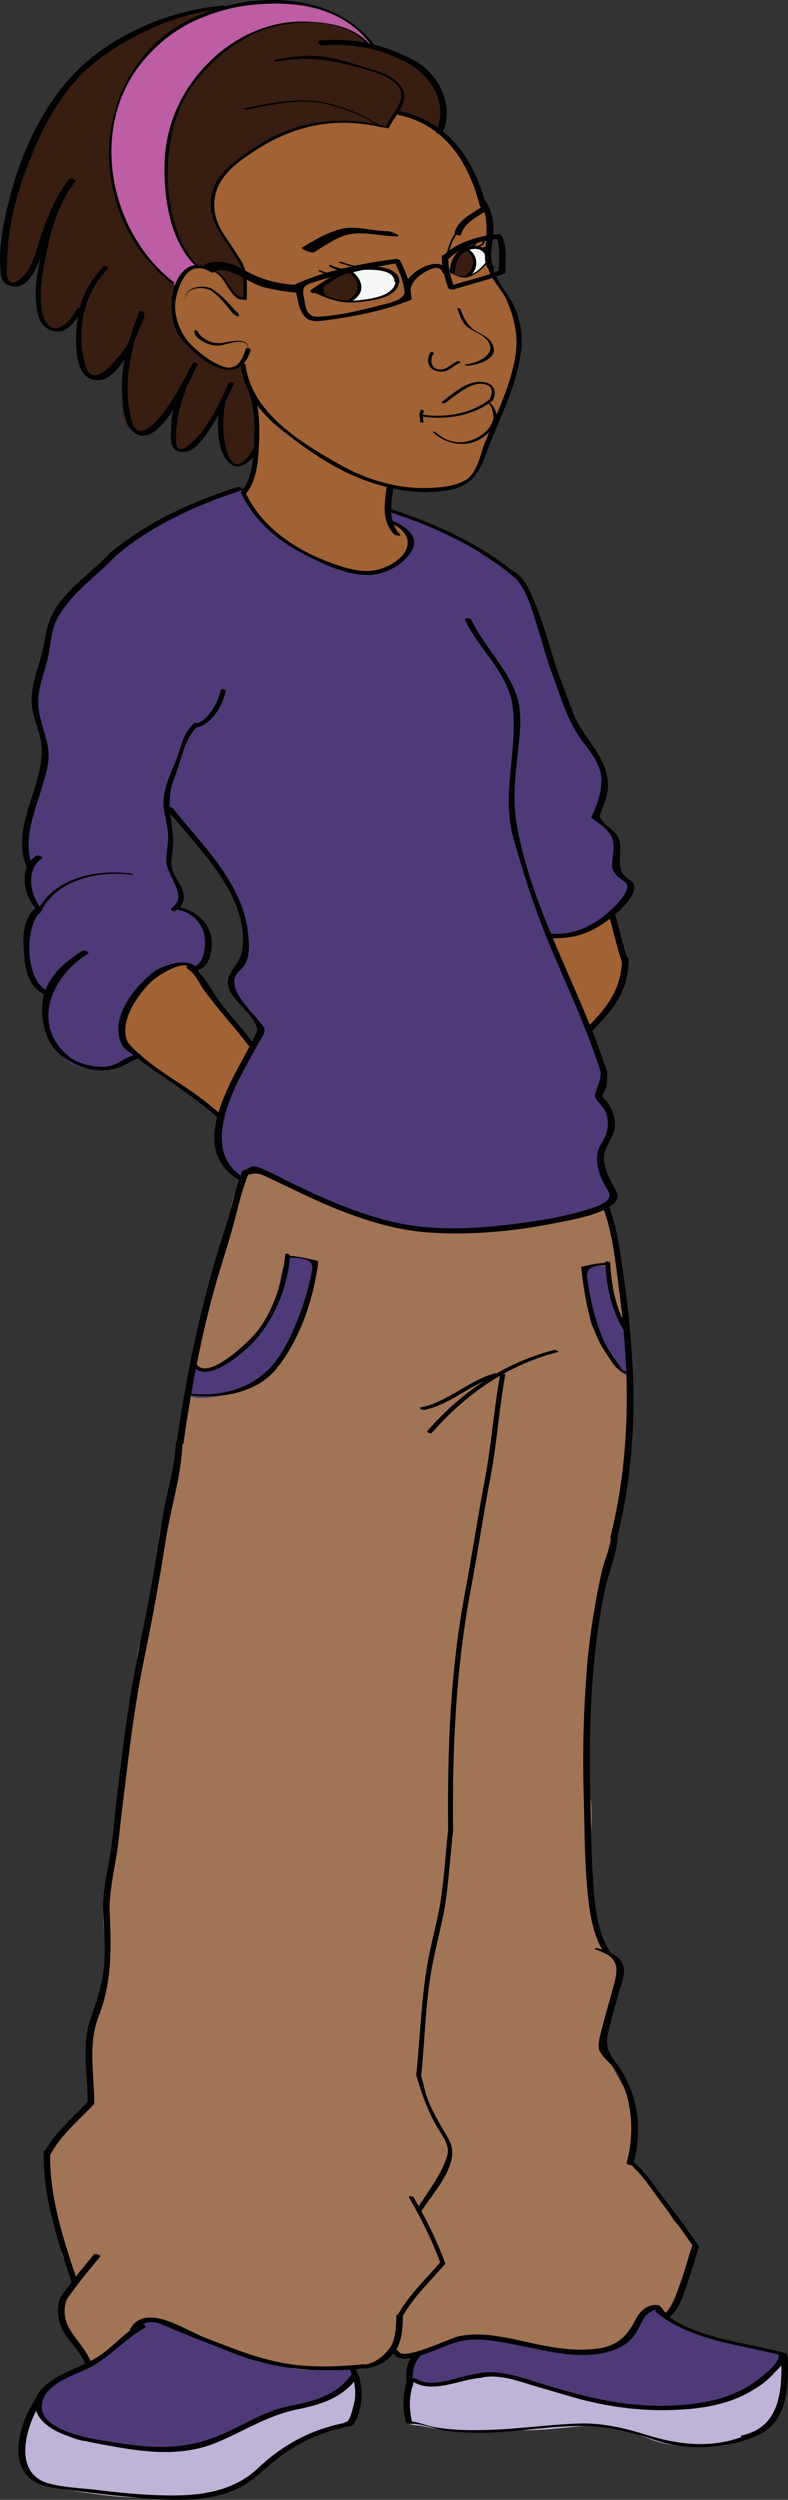 <svg version="1.1" xmlns="http://www.w3.org/2000/svg" xmlns:xlink="http://www.w3.org/1999/xlink" width="60.477" height="191.727" viewBox="0,0,60.477,191.727"><rect x="0" y="0" width="60.477" height="191.727" fill="#333333" stroke="none"/><g transform="translate(-210.967,-86.001)"><g data-paper-data="{&quot;isPaintingLayer&quot;:true}" fill-rule="nonzero" stroke="none" stroke-width="0.95" stroke-linecap="butt" stroke-linejoin="miter" stroke-miterlimit="10" stroke-dasharray="" stroke-dashoffset="0" style="mix-blend-mode: normal"><path d="M242.7,95.119c0.515,0.169 1.418,0.524 1.789,0.906c0.493,0.506 1.045,1.029 1.526,1.569c0.648,0.726 0.871,1.484 1.255,2.352c0.346,0.781 0.985,1.771 1.146,2.6c0.315,1.609 -0.306,3.537 0.517,4.996c0.4,0.708 0.849,1.163 1.206,1.907c0.243,0.508 0.306,1.025 0.495,1.548c0.176,0.485 0.131,0.883 0.136,1.416c0.01,1.031 -0.112,1.881 -0.481,2.832c-0.414,1.067 -0.614,2.009 -1.247,2.991c-0.427,0.664 -0.426,1.531 -0.681,2.275c-0.154,0.445 -0.405,0.866 -0.697,1.208c-0.146,0.169 -0.198,0.529 -0.31,0.736c-0.092,0.174 -0.244,0.163 -0.346,0.303c-0.576,0.792 -2.136,0.846 -2.99,0.92c-0.645,0.056 -1.181,-0.137 -1.831,-0.154c-0.464,-0.013 -0.814,-0.093 -1.223,-0.193c-0.172,0.598 -0.412,1.505 -0.256,2.156c0.16,0.668 0.906,0.887 1.356,1.306c0.337,0.314 0.523,0.498 0.433,0.961c-0.04,0.213 -0.117,0.654 -0.194,0.851c-0.254,0.644 -1.195,1 -1.782,1.218c-2.272,0.841 -4.179,-0.345 -6.236,-1.311c-1.897,-0.89 -3.48,-2.283 -4.369,-4.232c-0.232,-0.502 -0.176,-0.466 0.022,-0.992c0.134,-0.354 0.277,-0.738 0.4,-1.116c0.317,-0.983 0.332,-1.851 0.284,-2.867c-0.048,-1.022 0.029,-2.169 -0.4,-3.078c-0.394,-0.828 -0.484,-1.484 -0.743,-2.4c-0.423,0.309 -0.633,0.702 -1.243,0.65c-0.46,-0.039 -1.08,-0.475 -1.452,-0.769c-0.471,-0.373 -0.847,-0.756 -1.28,-1.193c-0.527,-0.534 -0.889,-0.647 -0.992,-1.408c-0.104,-0.75 -0.293,-1.771 -0.092,-2.503c0.114,-0.4 0.254,-0.746 0.339,-1.168c0.11,-0.534 0.269,-0.593 0.796,-0.754c0.796,-0.243 1.7,-0.082 2.306,0.467c0.338,0.303 0.475,0.826 0.79,1.151c0.37,0.382 0.469,0.695 1.118,0.586c-0.026,-0.467 0.143,-0.936 0.058,-1.412c-0.074,-0.413 -0.323,-0.841 -0.45,-1.246c-0.196,-0.614 -0.61,-0.879 -0.941,-1.408c-0.261,-0.416 -0.512,-0.598 -0.719,-1.018c-0.26,-0.523 -0.281,-1.156 -0.462,-1.728c-0.142,-0.443 -0.059,-0.811 0.062,-1.257c0.269,-0.982 1.068,-1.635 1.897,-2.353c0.216,-0.316 0.564,-0.417 0.891,-0.67c1.584,-1.228 3.245,-1.971 5.24,-2.275c1.707,-0.26 3.737,-0.29 5.402,0.343c0.187,-0.334 0.285,-1.126 0.606,-1.187c0.274,-0.053 1.135,0.373 1.389,0.439" fill="#a16235"/><path d="M230.234,166.045c-0.214,0.226 -0.22,0.69 -0.312,0.994c-0.137,0.447 -0.143,0.803 -0.451,1.2c-0.209,0.272 -0.53,0.485 -0.673,0.812c-0.099,0.232 -0.046,0.515 -0.156,0.751c-0.168,0.36 -0.587,0.6 -0.608,1.01c-0.017,0.279 0.187,0.669 -0.242,0.761c-0.254,0.056 -0.427,-0.211 -0.579,-0.377c-0.581,-0.631 -1.711,-1.333 -2.397,-1.866c-0.851,-0.664 -1.244,-0.947 -2.054,-1.543c-0.317,-0.234 -0.618,-0.5 -0.939,-0.724c-0.372,-0.259 -0.761,-0.46 -1.135,-0.712c-0.058,-0.175 -0.218,-0.352 -0.281,-0.548c-0.108,-0.326 -0.075,-0.714 -0.038,-1.054c0.028,-0.297 0.175,-0.406 0.288,-0.669c0.117,-0.259 0.131,-0.559 0.254,-0.825c0.292,-0.633 0.371,-1.215 0.917,-1.721c0.561,-0.518 1.098,-0.921 1.786,-1.257c0.648,-0.316 1.273,-0.523 1.929,-0.126c0.3,0.181 0.535,0.551 0.746,0.832c0.238,0.318 0.477,0.619 0.683,0.96c0.396,0.657 0.898,1.097 1.362,1.714c0.258,0.341 0.565,0.729 0.862,1.036c0.352,0.364 0.818,0.903 0.987,1.376c-0.009,-0.041 -0.038,-0.053 -0.057,-0.073" fill="#a16235"/><path d="M257.89,156.294c-0.018,0.146 0.02,0.282 0.033,0.421c0.046,0.436 0.215,0.694 0.352,1.09c0.058,0.169 0.033,0.388 0.092,0.561c0.066,0.188 0.199,0.32 0.282,0.494c0.308,0.639 0.265,1.374 0.067,2.037c-0.189,0.641 -0.589,1.231 -0.849,1.863c-0.157,0.374 -0.204,0.573 -0.489,0.879c-0.189,0.203 -0.321,0.447 -0.502,0.658c-0.139,0.165 -0.323,0.338 -0.51,0.438c-0.392,0.207 -0.415,-0.011 -0.547,-0.392c-0.22,-0.64 -0.498,-1.361 -0.814,-1.97c-0.398,-0.764 -0.717,-1.564 -1.036,-2.38c-0.152,-0.386 -0.343,-0.774 -0.418,-1.167c-0.054,-0.28 -0.331,-0.672 -0.273,-0.943c0.706,-0.037 1.378,0.029 2.046,-0.225c0.411,-0.157 0.752,-0.39 1.116,-0.624c0.376,-0.241 0.986,-0.75 1.418,-0.808" fill="#a16235"/><path d="M244.69,96.023c-0.619,-0.298 -1.225,-0.662 -2.046,-1.038c-0.462,-0.214 -1.129,-0.512 -1.448,-0.038c-0.189,0.283 -0.37,0.5 -0.489,0.809c-0.66,-0.098 -1.393,-0.238 -2.057,-0.327c-0.717,-0.096 -1.883,-0.092 -2.547,-0.018c-1.96,0.217 -3.509,0.882 -5.234,1.891c-0.767,0.448 -1.406,0.788 -1.999,1.43c-0.508,0.55 -1.083,1.016 -1.399,1.704c-0.56,1.226 0.017,2.688 0.758,3.786c0.756,1.117 1.862,2.148 1.57,3.626c-0.031,0.164 -0.097,0.954 -0.189,1.049c-0.235,0.239 -0.599,-0.135 -0.764,-0.325c-0.385,-0.444 -0.591,-1.069 -1.066,-1.458c-0.225,-0.185 -0.636,-0.455 -0.906,-0.552c-0.324,-0.115 -0.544,0.122 -0.806,-0.044c-0.483,-0.304 -1.263,-1.494 -1.452,-1.976c-0.289,-0.725 -0.364,-1.362 -0.551,-2.13c-0.176,-0.721 -0.319,-1.388 -0.4,-2.148c-0.086,-0.84 -0.114,-1.479 0,-2.354c0.05,-0.376 0.125,-0.968 0.216,-1.337c0.098,-0.391 0.181,-0.711 0.299,-1.078c0.254,-0.795 0.662,-1.767 1.129,-2.449c0.425,-0.619 0.968,-1.368 1.483,-1.9c0.319,-0.331 0.589,-0.536 0.948,-0.818c0.287,-0.226 0.629,-0.468 0.922,-0.686c0.579,-0.431 1.231,-0.913 2.002,-1.205c1.697,-0.638 3.436,-0.889 5.234,-0.618c0.726,0.11 1.487,0.351 2.178,0.673c0.389,0.178 0.592,0.392 0.898,0.667c0.367,0.328 0.772,0.301 1.173,0.556c-0.021,-0.024 0.316,0.126 0.298,0.1c-0.019,-0.016 0.816,0.022 0.254,0.096c0.772,0.071 0.996,0.354 1.648,0.729c0.685,0.395 1.331,0.843 1.793,1.514c0.379,0.55 0.477,1.167 0.671,1.799c0.114,0.372 0.131,0.562 0.099,0.963c-0.019,0.208 0.007,0.392 -0.054,0.598c-0.042,0.142 -0.277,0.461 -0.127,0.368M228.077,86.712c-0.953,0.355 -1.943,0.718 -2.844,1.23c-0.927,0.526 -2.097,1.254 -2.809,2.065c-1.135,1.296 -1.743,2.402 -2.37,3.99c-0.358,0.904 -0.635,1.706 -0.635,2.704c0,0.846 0.062,1.629 0.145,2.463c0.167,1.726 0.616,3.205 1.498,4.723c0.207,0.355 0.339,0.865 0.567,1.206c0.312,0.468 0.712,0.757 1.083,1.189c0.539,0.627 1.801,1.076 1.72,1.886c-0.083,0.803 -0.152,1.679 -0.015,2.461c0.06,0.345 0.21,0.753 0.387,1.047c0.16,0.263 0.627,0.544 0.567,0.825c0.643,0.558 1.218,0.992 1.936,1.413c0.881,0.517 1.388,0.392 2.31,-0.17c-0.129,0.978 0.602,2.348 0.789,3.238c0.172,0.815 0.385,1.833 0.26,2.684c-0.11,0.751 -0.466,1.8 -1.285,2.027c-1.476,0.409 -1.216,-3.215 -1.414,-4.266c-0.5,0.479 -0.943,1.032 -1.353,1.607c-0.425,0.601 -0.961,1.545 -1.858,1.488c-0.758,-0.046 -0.481,-0.725 -0.57,-1.329c-0.125,-0.847 0.01,-1.607 0.335,-2.396c-0.383,0.355 -0.774,0.731 -1.116,1.117c-0.281,0.316 -0.29,0.689 -0.579,0.985c-0.698,0.711 -1.919,0.328 -2.249,-0.541c-0.319,-0.836 -0.189,-1.794 -0.114,-2.609c0.085,-0.92 0.36,-1.897 0.117,-2.787c-0.323,0.188 -0.567,0.85 -0.798,1.155c-0.252,0.334 -0.371,0.378 -0.754,0.589c-0.666,0.367 -0.875,0.551 -1.428,0.082c-0.935,-0.792 -0.922,-3.903 -0.365,-5.027c-0.273,0.53 -1.177,1.363 -1.764,1.461c-0.727,0.122 -1.355,-0.649 -1.547,-1.279c-0.225,-0.74 -0.016,-1.512 0.091,-2.228c0.111,-0.746 0,-1.534 0.07,-2.295c-0.621,0.559 -1.185,3.042 -2.454,2.368c-0.612,-0.325 -0.537,-1.41 -0.411,-1.984c0.163,-0.756 0.206,-1.237 0.178,-2.003c-0.093,-2.468 1.238,-4.568 2.326,-6.752c0.82,-1.646 1.631,-3.567 2.82,-4.981c0.617,-0.736 1.546,-1.262 2.287,-1.872c0.849,-0.704 1.713,-1.255 2.718,-1.72c1.021,-0.471 2.122,-0.93 3.211,-1.208c0.552,-0.141 1.279,-0.415 1.834,-0.518c0.471,-0.089 1.019,0.136 1.435,-0.033" fill="#371e10"/><path d="M237.846,267.601c0.223,0.002 0.431,-0.057 0.491,0.179c0.081,0.31 -0.371,0.572 -0.554,0.72c-0.249,0.201 -0.346,0.473 -0.572,0.694c-0.733,0.728 -1.623,0.941 -2.626,1.137c-1.232,0.239 -2.416,0.513 -3.549,1.049c-0.877,0.416 -1.719,0.901 -2.6,1.31c-0.924,0.425 -2.012,0.782 -3.011,0.96c-1.24,0.22 -2.369,0.127 -3.609,0.043c-1.261,-0.084 -2.871,-0.239 -4.119,-0.465c-1.096,-0.2 -1.235,-0.5 -2.054,-0.884c-0.686,-0.321 -1.657,-0.691 -1.699,-1.579c-0.016,-0.286 -0.026,-0.245 0.002,-0.52c0.04,-0.356 0.443,-0.892 0.731,-1.167c0.291,-0.278 0.744,-0.349 1.088,-0.541c0.252,-0.137 0.476,-0.275 0.755,-0.423c0.805,-0.428 1.718,-0.607 2.363,-1.267c0.58,-0.598 0.948,-1.261 1.594,-1.761c0.328,-0.25 0.722,-0.347 1.056,-0.575c0.308,-0.208 0.435,-0.44 0.818,-0.49c0.71,-0.095 1.343,0.138 2.002,0.356c0.808,0.268 1.645,0.552 2.416,0.891c0.853,0.375 1.673,0.826 2.562,1.094c0.95,0.284 1.876,0.608 2.818,0.896c1.918,0.579 3.882,0.024 5.829,0.31c-0.034,0.002 -0.065,0.002 -0.098,0.002" fill="#4e3a78"/><path d="M261.259,262.978c0.204,0.178 0.134,0.314 0.381,0.428c0.361,0.167 0.594,0.503 0.968,0.652c0.743,0.288 1.41,0.796 2.162,1.086c1.694,0.654 4.043,0.903 5.533,1.262c0.642,0.154 1.058,0.757 -0.518,1.813c-0.485,0.322 -0.678,0.621 -1.164,0.972c-0.581,0.418 -1.319,0.594 -1.973,0.88c-0.563,0.242 -1.458,0.228 -2.031,0.421c-0.79,0.261 -1.643,0.15 -2.468,0.189c-0.898,0.045 -1.974,0.052 -2.878,-0.102c-0.693,-0.12 -1.543,-0.257 -2.249,-0.336c-0.665,-0.073 -0.74,-0.19 -1.41,-0.291c-0.329,-0.048 -0.764,-0.241 -1.085,-0.34c-0.392,-0.122 -0.868,-0.179 -1.222,-0.356c-0.293,-0.145 -0.728,-0.213 -1.031,-0.301c-0.772,-0.227 -1.85,-0.494 -2.647,-0.629c-1.583,-0.268 -2.435,0.028 -3.701,0.411c-2.428,0.733 -3.165,-0.252 -3.502,-0.299c0,-0.191 0.293,-1.497 0.435,-1.632c0.22,-0.205 1.941,-0.741 2.172,-0.93c0.394,-0.323 1.514,-0.56 2.029,-0.652c0.438,-0.074 1.368,0.155 1.806,0.196c0.517,0.049 1.375,0.142 1.885,0.232c1.348,0.232 3.103,0.467 4.439,0.714c1.206,0.221 1.66,0.055 3.234,-0.352c0.519,-0.131 0.746,-0.973 1,-1.454c0.126,-0.237 0.423,-0.658 0.59,-0.89c0.118,-0.165 0.489,-0.025 0.632,-0.156c0.096,-0.084 -0.006,-0.195 0.096,-0.084" fill="#4e3a78"/><path d="M238.195,268.362c-0.039,0.289 0.13,0.599 0.225,0.861c0.123,0.338 0.038,0.572 0.006,0.915c-0.013,0.151 0.025,0.317 -0.004,0.467c-0.035,0.179 -0.158,0.331 -0.227,0.495c-0.117,0.278 -0.196,0.509 -0.412,0.733c-0.297,0.304 -0.895,0.411 -1.322,0.53c-0.962,0.267 -1.764,0.638 -2.651,1.065c-1.252,0.603 -2.209,1.548 -3.351,2.303c-0.222,0.147 -0.383,0.347 -0.612,0.485c-0.222,0.133 -0.477,0.225 -0.702,0.35c-0.578,0.32 -1.223,0.496 -1.858,0.693c-0.687,0.214 -1.316,0.373 -2.037,0.399c-1.1,0.039 -2.199,-0.109 -3.295,-0.103c-1.919,0.006 -3.826,-0.277 -5.698,-0.577c-0.526,-0.084 -1.056,-0.183 -1.582,-0.31c-0.494,-0.122 -0.744,-0.303 -1.077,-0.681c-0.677,-0.769 -0.995,-1.585 -0.932,-2.655c0.027,-0.479 0.309,-0.878 0.446,-1.312c0.119,-0.381 0.314,-1.076 0.656,-1.299c0.1,0.154 0.063,0.323 0.192,0.486c0.111,0.139 0.255,0.218 0.35,0.373c0.11,0.192 0.094,0.275 0.29,0.414c0.146,0.102 0.304,0.173 0.462,0.247c0.723,0.349 1.348,0.781 2.168,0.941c0.606,0.115 1.258,0.013 1.837,0.171c0.716,0.193 1.403,0.308 2.136,0.399c1.685,0.202 3.423,0.204 5.055,-0.323c1.295,-0.419 2.698,-0.562 3.813,-1.403c0.625,-0.469 1.236,-0.847 2.012,-1.024c0.414,-0.096 0.821,-0.197 1.234,-0.3c0.273,-0.068 1.096,-0.105 1.201,-0.327c0.785,-0.23 1.716,-0.446 2.389,-0.931c0.212,-0.154 0.376,-0.39 0.568,-0.57c0.216,-0.202 0.449,-0.337 0.697,-0.475" fill="#bfb3d8"/><path d="M271.089,266.812c0.447,-0.073 0.01,0.887 -0.02,1.089c-0.066,0.449 -0.058,0.911 -0.058,1.373c0,0.538 -0.098,0.941 -0.283,1.445c-0.167,0.455 -0.528,0.724 -0.743,1.141c-0.233,0.453 -0.606,0.739 -1.102,0.93c-0.748,0.288 -1.539,0.653 -2.335,0.763c-1.807,0.256 -3.899,0.176 -5.622,-0.455c-1.008,-0.37 -2.164,-0.806 -3.226,-0.97c-0.846,-0.132 -1.78,-0.082 -2.623,-0.006c-1.22,0.111 -2.45,0.265 -3.681,0.265c-1.237,0 -2.485,0.027 -3.717,0.126c-1.059,0.083 -2.08,-0.049 -3.123,-0.217c-0.412,-0.064 -0.803,-0.15 -1.208,-0.237c-0.194,-0.041 -0.806,-0.041 -0.97,-0.184c-0.167,-0.148 -0.055,-0.438 -0.083,-0.639c-0.046,-0.313 -0.057,-0.568 -0.055,-0.895c0.005,-0.498 0.04,-1.067 0.256,-1.514c0.199,-0.416 0.881,0.014 1.234,0.099c0.652,0.158 1.379,-0.139 2.002,-0.306c1.189,-0.317 2.606,-0.748 3.829,-0.436c1.014,0.258 2.011,0.691 3.043,0.936c0.513,0.123 1.031,0.217 1.523,0.39c0.431,0.148 1.076,0.217 1.433,0.506c0.119,-0.048 0.502,0.078 0.689,0.11c0.221,0.041 0.439,0.053 0.665,0.08c1.21,0.146 2.382,0.388 3.594,0.504c1.072,0.101 2.414,0.143 3.462,-0.082c0.86,-0.185 1.766,-0.224 2.6,-0.469c0.667,-0.197 1.348,-0.609 1.965,-0.936c0.484,-0.257 0.998,-0.59 1.423,-0.95c0.214,-0.178 0.349,-0.402 0.528,-0.617c0.143,-0.178 0.552,-0.781 0.708,-0.797" fill="#bfb3d8"/><path d="M257.586,178.834c0.13,1.222 0.516,2.299 0.79,3.592c0.273,1.288 0.553,2.531 0.691,3.841c0.215,2.022 0.458,4.335 0.354,6.382c-0.117,2.326 -0.176,4.633 -0.429,6.938c-0.256,2.334 -0.99,4.596 -1.421,6.923c-0.502,2.698 -1.078,5.348 -1.503,8.055c-0.19,1.202 -0.314,2.414 -0.444,3.621c-0.121,1.113 -0.158,2.1 -0.612,3.162c-0.664,1.546 -2.04,2.227 -3.369,3.084c-1.019,0.655 -1.964,1.542 -2.945,2.276c-1.559,1.168 -3.289,1.878 -5.139,2.474c-2.093,0.677 -4.303,1.002 -6.437,1.516c-2.205,0.535 -4.386,0.909 -6.639,1.166c-2.398,0.267 -4.786,0.689 -7.206,0.683c-0.864,-0.002 -1.66,-0.282 -2.414,-0.347c-0.04,-0.993 -0.006,-2.067 -0.008,-3.025c0.042,-0.483 -0.11,-0.933 -0.181,-1.401c-0.145,-0.927 -0.685,-1.477 -0.685,-2.566c0,-1.043 0.439,-2.215 0.439,-3.296c0,-0.481 0,-1.057 0,-1.585c0,0.008 0,0.016 0,0.02c0,-1.504 0.605,-3.068 0.954,-4.532c0.243,-1.009 -0.054,-2.254 0.212,-3.282c0.242,-0.95 0.698,-1.766 0.854,-2.724c0.169,-1.049 0.657,-3.531 0.657,-4.592c0,-2.355 0.391,-2.173 0.975,-4.643c0.277,-1.154 0.383,-2.369 0.499,-3.529c0.101,-1.057 0.315,-2.089 0.453,-3.16c0.068,-0.512 0.254,-1.054 0.431,-1.548c0.196,-0.551 0.231,-1.004 0.366,-1.55c0.123,-0.506 0.354,-0.876 0.402,-1.425c0.048,-0.547 0.145,-0.971 0.304,-1.484c0.359,-1.164 0.666,-2.295 0.931,-3.472c0.264,-1.168 0.198,-2.673 0.675,-3.76c0.552,-1.256 0.464,-2.694 1.241,-3.917c0.609,-0.959 1.183,-1.244 2.076,-0.627c0.321,-0.097 1.782,0.849 2.184,1.035c0.748,0.345 1.064,0.599 1.753,0.825c1.66,0.544 4.111,1.818 5.794,2.052c0.002,0.005 -0.099,-0.062 -0.108,-0.068c0.429,0.065 2.787,0.422 3.245,0.422c2.266,0 3.116,0.18 5.434,-0.123c1.566,-0.205 3.049,-0.427 4.568,-0.777c0.602,-0.137 2.629,-1.159 3.076,-0.696M219.424,229.571c0.059,-0.276 0.512,-1.488 0.257,-1.566c0.346,-0.423 0.071,-0.701 0.137,-1.269c0.178,-1.542 4.993,-0.162 6.694,-0.748c2.397,-0.822 4.924,-1.106 7.411,-1.512c2.57,-0.421 5.131,-0.926 7.655,-1.59c2.888,-0.759 5.834,-1.637 8.431,-3.162c1.661,-0.978 3.04,-2.293 4.56,-3.464c0.319,-0.244 1.155,-1.251 1.635,-0.925c0.289,0.197 -0.046,2.088 -0.052,2.276c-0.077,2.227 -0.15,4.252 0.156,6.443c0.309,2.206 -0.436,4.484 -0.05,6.692c0.09,0.523 -0.238,1.238 0.046,1.672c0.369,0.562 0.393,0.886 0.36,1.579c-0.024,0.459 0.369,0.614 0.394,1.024c0.031,0.534 0.528,0.805 0.931,1.097c0.565,0.411 0.62,0.491 0.655,1.193c0.026,0.569 -0.438,1.295 -0.576,1.873c-0.188,0.788 -0.699,1.567 -0.746,2.393c-0.028,0.543 0.018,1.083 0.145,1.604c0.277,1.125 1.196,2.544 1.742,3.531c0.684,1.236 0.513,2.087 0.421,3.429c-0.025,0.384 -0.155,0.788 -0.183,1.174c-0.02,0.237 0.119,0.615 0.115,0.755c-0.011,0.43 0.698,0.467 0.951,1.052c0.289,0.671 1.05,1.498 1.319,1.841c0.629,0.811 0.727,1.481 1.408,1.8c0.676,1.449 0.781,0.405 1.062,1.711c0.119,0.551 -0.095,0.466 -0.347,0.958c-0.241,0.455 -0.138,1.324 -0.451,1.733c-0.252,0.329 -1.028,2.172 -1.154,2.592c-0.153,0.516 -0.885,-1.261 -1.76,-0.446c-0.367,0.342 -0.246,0.553 -0.572,0.936c-0.356,0.416 -0.502,0.954 -0.939,1.271c-0.386,0.279 -0.466,0.402 -0.943,0.56c-0.468,0.153 -1.521,0.447 -1.971,0.405c-1.265,-0.123 -2.154,-0.345 -3.415,-0.405c-1.681,-0.082 -3.376,-0.87 -5.101,-0.788c-0.843,0.039 -1.122,0.009 -1.776,0.296c-0.536,0.228 -2.202,0.547 -2.635,0.933c-0.376,0.34 -0.839,-0.096 -1.28,0.162c-0.212,0.122 -0.524,-0.354 -0.695,-0.175c-0.058,0.061 -0.702,0.399 -0.691,0.393c-0.558,0.309 -0.687,0.389 -1.289,0.572c-0.451,0.139 -0.245,0.247 -0.695,0.217c-0.492,-0.029 -0.798,-0.039 -1.306,-0.119c-1.16,-0.184 -2.51,0.376 -3.669,0.103c-1.635,-0.385 -3.007,-0.354 -4.14,-1.115c-0.596,-0.397 -2.153,-0.777 -2.807,-1.049c-0.842,-0.347 -2.021,-0.79 -2.862,-1.137c-1.208,-0.494 -1.852,-0.553 -2.479,0.139c-0.646,0.713 -0.559,1.018 -1.678,1.64c-0.806,0.452 -0.785,1.126 -1.61,1.163c-0.596,0.622 -0.382,-0.418 -1.144,-1.413c-0.941,-1.228 -1.553,-3.755 -0.235,-4.744c0.071,-0.842 -1.386,-2.291 -0.872,-2.791c0.436,-0.423 -1.048,-1.178 -0.325,-1.195c-0.578,-1.258 -1.403,-4.769 -0.953,-5.641c0.748,-1.449 0.992,-1.661 2.493,-3.21c0.896,-0.928 0.995,-0.494 0.995,-1.898c0,-1.184 -0.124,-2.301 -0.124,-3.467c0,-1.156 0.138,-2.264 0.744,-3.238c0.596,-0.963 0.517,-2.165 0.57,-3.294c0.062,-1.379 -0.667,-3.221 0,-4.413c0.268,-0.481 0.25,-1.054 0,-1.514" fill="#a17456"/><path d="M233.085,182.423c0.572,0 1.067,-0.019 1.566,0.204c0.756,0.338 0.527,0.425 0.335,1.031c-0.333,1.071 -0.222,2.129 -0.681,3.171c-0.792,1.798 -1.579,3.769 -3.328,4.886c-1.188,0.76 -2.274,1.28 -3.676,1.432c-0.606,0.066 -1.707,0.217 -1.903,-0.33c-0.183,-0.51 0.277,-1.664 0.612,-2.001c1.628,0.846 3.724,-1.219 4.747,-2.488c0.623,-0.772 0.867,-1.68 1.287,-2.531c0.446,-0.905 0.352,-1.833 0.71,-2.751c0.104,-0.267 0.137,-0.528 0.464,-0.547" fill="#4e3a78"/><path d="M259.15,187.676c0.125,0.594 0.051,1.284 0.051,1.9c0,0.354 -0.03,0.727 0,1.079c0.026,0.278 0.15,0.583 0.095,0.865c-0.906,-0.02 -1.689,-1.737 -2.01,-2.458c-0.22,-0.494 -0.425,-0.767 -0.762,-1.181c-0.339,-0.413 -0.264,-0.874 -0.367,-1.384c-0.156,-0.769 -0.096,-1.622 -0.213,-2.411c-0.084,-0.556 -0.146,-0.765 0.478,-0.912c0.335,-0.08 0.985,-0.185 1.157,0.089c0.14,0.23 0.013,0.949 0.086,1.235c0.096,0.377 0.21,0.782 0.356,1.131c0.173,0.411 0.277,0.551 0.317,1.024c0.023,0.282 0.416,1.457 0.71,1.078" fill="#4e3a78"/><path d="M213.589,156.194c0.05,-0.453 -0.24,-0.874 -0.389,-1.301c-0.21,-0.589 -0.175,-1.034 -0.114,-1.646c0.06,-0.629 -0.072,-0.902 -0.184,-1.448c-0.212,-1.043 0.073,-2.238 0.233,-3.225c0.161,-0.997 0.459,-1.909 0.748,-2.882c0.323,-1.093 0.337,-2.031 0.134,-3.156c-0.204,-1.128 -0.652,-1.978 -0.475,-3.179c0.159,-1.077 0.454,-2.129 0.764,-3.16c0.319,-1.075 0.546,-1.972 1.135,-2.958c0.583,-0.975 1.344,-1.708 2.131,-2.504c1.634,-1.647 3.243,-3.556 5.413,-4.528c2.092,-0.938 4.207,-2.704 6.599,-2.619c0.215,0.324 0.329,0.949 0.523,1.29c0.266,0.468 0.835,0.828 1.155,1.242c0.724,0.93 1.075,1.077 1.848,1.55c0.904,0.552 2.033,1.077 2.983,1.523c1.085,0.51 2.439,1.072 3.663,0.816c0.808,-0.169 2.358,-1.039 2.686,-1.895c0.374,-0.979 -0.827,-1.828 -1.635,-1.933c-0.339,-1.641 1.152,-0.54 1.542,-0.395c0.818,0.304 1.787,0.648 2.503,0.908c1.229,0.448 2.006,0.99 3.021,1.753c0.858,0.642 1.891,1.118 2.68,1.841c0.836,0.764 1.164,1.625 1.498,2.617c0.404,1.198 0.781,2.298 1.093,3.488c0.649,2.479 1.448,4.785 2.995,6.855c0.705,0.942 1.173,1.725 1.181,2.889c0.011,1.251 -1.251,2.241 -0.046,3.239c0.412,0.343 0.818,0.592 0.924,1.169c0.101,0.542 -0.008,0.94 -0.035,1.451c-0.026,0.562 0.293,1.315 0.75,1.585c0.63,0.373 0.851,-0.029 0.407,0.768c-0.591,1.056 -1.668,2.138 -2.684,2.74c-0.915,0.542 -2.329,0.807 -3.365,0.953c0.071,0.667 0.488,1.277 0.731,1.92c0.257,0.673 0.607,1.2 0.742,1.878c3.958,7.601 2.207,8.247 2.157,8.215l1.078,1.79c-0.383,1.064 -1.535,3.194 0.058,5.902c0.648,1.102 -7.536,2.464 -8.483,2.457c-1.733,-0.013 -2.246,0.176 -3.989,0.176c-0.997,0 -3.99,-0.351 -4.896,-0.6c-1.693,-0.466 -5.563,-2.181 -6.506,-2.397c-1.74,-0.4 -3.309,-2.859 -4.851,-0.871c-0.213,0.275 -1.65,-2.855 -1.556,-3.432c0.136,-0.815 1.357,-4.952 2.554,-6.314c0.275,-0.43 0.577,-0.889 0.517,-1.388c-0.102,-0.846 -0.777,-1.957 -1.388,-2.52c-0.906,-0.833 -0.721,-1.654 -0.176,-2.581c1.11,-1.884 0.163,-4.389 -0.761,-6.101c-0.604,-1.114 -1.281,-2.317 -2.216,-3.163c-0.832,-0.752 -1.502,-2.092 -2.43,-2.684c-0.038,1 0.092,2.365 0.092,3.408c0,0.601 0.033,0.939 0.308,1.452c0.188,0.35 0.594,1.321 0.638,1.711c0.05,0.45 -0.565,0.455 -0.429,0.741c0.061,0.127 0.9,0.237 1.069,0.343c1.025,0.645 1.878,1.345 1.46,2.733c-0.121,0.407 -0.446,1.033 -0.768,1.316c-0.528,0.463 -0.708,0.004 -1.298,-0.069c-1.089,-0.135 -2.372,0.809 -2.914,1.647c-0.587,0.91 -1.581,1.793 -1.643,2.898c-0.054,0.98 0.4,2.086 1.179,2.633c-0.331,0.299 -0.955,0.552 -1.399,0.678c-0.645,0.182 -1.48,0.258 -2.1,0.197c-1.402,-0.14 -2.041,-0.518 -2.836,-1.716c-0.415,-0.624 -0.714,-0.982 -0.763,-1.727c-0.035,-0.542 0,-1.101 0,-1.645c0,-0.858 -0.012,-0.719 -0.581,-1.134c-0.473,-0.346 -0.496,-0.711 -0.667,-1.234c-0.31,-0.954 -0.484,-2.022 -0.167,-3.028c0.133,-0.424 0.51,-0.916 0.553,-1.336z" fill="#4e3a78"/><path d="M238.847,88.705c0.169,0.113 0.849,0.822 0.737,0.965c-0.244,-0.138 -0.337,-0.496 -0.618,-0.626c-0.183,-0.083 -0.174,-0.041 -0.343,-0.161c-0.334,-0.238 -0.535,-0.468 -0.904,-0.618c-0.592,-0.24 -1.245,-0.392 -1.85,-0.483c-0.75,-0.112 -1.662,-0.145 -2.378,-0.057c-1.564,0.191 -3.126,0.716 -4.567,1.651c-0.738,0.479 -1.363,0.986 -1.971,1.602c-0.629,0.638 -1.215,1.45 -1.674,2.189c-0.398,0.639 -0.748,1.583 -1.041,2.162c-0.185,0.363 -0.161,0.662 -0.273,1.039c-0.119,0.405 -0.177,0.752 -0.258,1.174c-0.321,1.696 0.158,3.27 0.387,4.951c0.061,0.455 0.077,1.022 0.366,1.4c0.13,0.17 0.13,0.447 0.217,0.643c0.086,0.197 0.339,0.321 0.418,0.532c0.132,0.363 0.419,0.919 0.717,1.169c0.279,0.237 0.046,-0.127 0.248,0.276c-0.367,0.109 -0.748,0.206 -1.025,0.516c-0.163,0.187 -0.24,0.823 -0.494,0.879c-0.174,0.038 -0.427,-0.35 -0.579,-0.466c-0.331,-0.252 -0.63,-0.541 -0.997,-0.785c-0.556,-0.371 -0.946,-1.144 -1.305,-1.72c-0.402,-0.645 -0.776,-1.345 -1.092,-2.041c-0.318,-0.7 -0.462,-1.452 -0.718,-2.184c-0.266,-0.762 -0.233,-1.293 -0.336,-2.091c-0.095,-0.704 -0.208,-1.333 -0.02,-2.042c0.182,-0.675 0.167,-1.357 0.37,-2.042c0.113,-0.376 0.314,-0.713 0.428,-1.096c0.117,-0.4 0.069,-0.436 0.32,-0.809c0.429,-0.641 0.646,-1.359 1.172,-1.961c0.321,-0.369 0.631,-0.713 1.023,-1.012c0.315,-0.241 0.595,-0.493 0.882,-0.757c0.522,-0.478 1.214,-0.811 1.87,-1.133c1.45,-0.715 2.972,-1.139 4.516,-1.431c0.987,-0.186 2.252,-0.267 3.251,-0.157c0.406,0.046 0.738,0.125 1.154,0.179c0.424,0.055 1.033,0.163 1.425,0.355c0.79,0.389 1.606,0.69 2.31,1.316c0.508,0.453 1.135,0.861 1.333,1.599" fill="#bd5da4"/><path d="M237.973,106.947c0.597,0.075 0.793,1.758 0.216,2.076c-0.471,0.259 -1.106,0.082 -1.712,-0.081c-1.972,-0.527 0.44,-1.996 1.294,-2.146M246.266,105.574c-0.339,0.029 -0.667,1.022 -0.585,1.373c0.637,0.274 1.302,0.67 1.631,-0.163c0.138,-0.354 0.094,-1.109 -0.177,-1.324c-0.329,-0.26 -0.202,-0.338 -0.682,-0.293" fill="#371e10"/><path d="M247.019,104.955c0.572,-0.252 1.524,0.366 1.362,1.021c-0.115,0.47 -0.893,0.896 -1.335,1.128c0.04,-0.186 0.308,-0.345 0.374,-0.553c0.062,-0.198 -0.02,-0.395 -0.055,-0.575c-0.042,-0.218 -0.073,-0.358 -0.231,-0.517c-0.106,-0.105 -0.376,-0.221 -0.331,-0.39c0.104,-0.043 0.234,-0.08 0.326,-0.115M237.771,106.796c0.306,-0.246 0.879,-0.25 1.249,-0.266c0.396,-0.018 0.762,0.065 1.141,0.105c0.623,0.068 1.619,0.493 1.221,1.331c-0.304,0.64 -0.985,0.808 -1.616,0.935c-0.629,0.13 -1.267,0.346 -1.905,0.24c-0.075,-0.249 0.312,-0.375 0.451,-0.534c0.165,-0.184 0.253,-0.453 0.225,-0.705c-0.022,-0.192 -0.139,-0.54 -0.248,-0.705c-0.11,-0.167 -0.367,-0.241 -0.477,-0.404" fill="#f5f6f6"/><path d="M238.398,268.337c-1.148,1.587 -2.816,2.086 -4.646,2.459c-2.261,0.456 -4.067,1.672 -6.179,2.544c-2.645,1.093 -5.477,0.744 -8.216,0.236c-1.648,-0.308 -5.169,-0.806 -5.671,-2.865c-0.319,-1.306 1.395,-2.288 2.307,-2.737c0.867,-0.426 1.771,-0.743 2.58,-1.286c1.12,-0.751 1.914,-1.759 3.111,-2.427c0.171,-0.097 0.623,0.142 0.392,0.275c-1.632,0.913 -2.774,2.388 -4.488,3.177c-1.198,0.549 -3.438,1.252 -3.414,2.911c0.031,2.073 4.829,2.585 6.206,2.791c2.941,0.444 5.296,0.397 8.073,-0.917c1.61,-0.759 2.937,-1.598 4.692,-1.959c1.858,-0.379 3.605,-0.78 4.791,-2.418c0.119,-0.161 0.602,0.024 0.462,0.217zM237.781,272.077c-1.927,0.37 -3.669,1.127 -5.259,2.289c-1.227,0.898 -2.114,1.986 -3.539,2.599c-2.607,1.119 -5.85,0.746 -8.588,0.488c-1.6,-0.154 -3.198,-0.366 -4.791,-0.572c-0.743,-0.097 -1.632,-0.247 -2.245,-0.724c-1.904,-1.484 -0.666,-4.807 0.477,-6.37c0.095,-0.134 0.579,0.039 0.468,0.193c-1.289,1.76 -2.529,5.694 0.407,6.487c1.202,0.327 2.523,0.354 3.757,0.506c1.398,0.175 2.793,0.314 4.201,0.378c2.888,0.132 5.91,0.031 8.132,-2.083c1.893,-1.796 4.116,-2.967 6.672,-3.455c0.147,-0.027 0.59,0.209 0.311,0.263zM237.893,271.866c0.015,0.02 0.027,0.043 0.042,0.057c-0.145,-0.037 -0.29,-0.078 -0.433,-0.117c0.35,-0.146 0.531,-1.059 0.616,-1.375c0.244,-0.931 0.073,-1.869 -0.31,-2.729c-0.104,-0.236 0.4,-0.185 0.471,-0.02c0.385,0.868 0.535,1.72 0.387,2.665c-0.066,0.427 -0.299,1.522 -0.768,1.72c-0.137,0.061 -0.346,0.015 -0.433,-0.115c-0.015,-0.018 -0.029,-0.043 -0.044,-0.063c-0.137,-0.205 0.373,-0.17 0.471,-0.024z" fill="#010101"/><path d="M271.43,266.792c0.081,2.703 -0.123,5.602 -3.198,6.278c-0.176,0.039 -0.595,-0.234 -0.301,-0.296c2.953,-0.65 3.071,-3.496 2.996,-6.036c-0.008,-0.23 0.499,-0.13 0.504,0.055zM242.746,268.591c-0.389,1.156 -0.411,2.056 -0.142,3.246c-0.136,-0.048 -0.273,-0.096 -0.411,-0.142c0.685,-0.026 1.427,0.325 2.103,0.447c1.326,0.243 2.683,0.258 4.025,0.224c2.362,-0.061 4.705,-0.415 7.067,-0.495c1.69,-0.055 3.363,0.303 4.969,0.806c2.715,0.85 5.249,1.165 7.953,0.076c0.137,-0.056 0.507,0.156 0.475,0.17c-1.659,0.667 -3.411,0.865 -5.184,0.731c-0.712,-0.053 -1.435,-0.217 -2.116,-0.434c-1.752,-0.569 -3.431,-1.079 -5.287,-1.149c-2.507,-0.091 -5.041,0.393 -7.546,0.494c-1.089,0.046 -2.175,0 -3.259,-0.106c-0.912,-0.092 -1.984,-0.598 -2.87,-0.564c-0.079,0.004 -0.389,-0.039 -0.411,-0.144c-0.268,-1.177 -0.256,-2.136 0.132,-3.292c0.036,-0.111 0.53,0.043 0.501,0.132zM247.502,268.061c1.664,-0.401 3.383,0.257 4.963,0.737c2.269,0.695 4.538,1.343 6.905,1.588c2.05,0.211 4.134,0.178 6.152,-0.255c0.991,-0.214 1.937,-0.582 2.818,-1.082c0.41,-0.232 2.684,-1.816 2.369,-2.475c-0.117,-0.249 0.391,-0.217 0.475,-0.037c0.265,0.559 -0.522,1.136 -0.854,1.516c-0.605,0.681 -1.388,1.182 -2.189,1.592c-1.799,0.92 -3.913,1.158 -5.9,1.199c-2.005,0.041 -4.021,-0.195 -5.972,-0.646c-1.31,-0.3 -2.59,-0.73 -3.885,-1.091c-1.468,-0.413 -3.038,-1.104 -4.584,-0.733c-0.191,0.045 -0.594,-0.244 -0.297,-0.315zM247.868,268.37c-1.663,0.113 -3.685,1.267 -5.261,0.261c-0.288,-0.181 0.143,-0.295 0.321,-0.181c1.294,0.824 3.351,-0.305 4.753,-0.401c0.213,-0.014 0.529,0.298 0.187,0.321zM271.125,266.698c-3.239,-0.891 -7.116,-1.145 -9.812,-3.368c-0.219,-0.18 0.283,-0.171 0.401,-0.072c2.569,2.118 6.377,2.351 9.474,3.203c0.299,0.084 0.237,0.321 -0.063,0.237zM243.24,266.664c-0.608,0.699 -0.658,1.384 -0.568,2.275c0.019,0.184 -0.486,0.08 -0.5,-0.068c-0.094,-0.935 -0.035,-1.663 0.602,-2.395c0.101,-0.121 0.58,0.059 0.467,0.188z" fill="#010101"/><path d="M233.001,182.302c0.759,0.035 1.478,0.187 2.216,0.371c0.033,0.009 0.183,0.046 0.176,0.102c-0.348,2.835 -1.427,6.054 -3.267,8.266c-1.573,1.888 -4.399,2.252 -6.669,1.956c-0.089,-0.013 -0.413,-0.171 -0.17,-0.138c2.934,0.376 5.691,-0.501 7.285,-3.105c0.71,-1.154 1.221,-2.432 1.663,-3.711c0.218,-0.636 0.389,-1.288 0.543,-1.943c0.053,-0.244 0.102,-0.487 0.143,-0.732c0.167,-0.917 -1.081,-0.898 -1.672,-0.924c-0.071,-0.005 -0.425,-0.152 -0.248,-0.142zM233.225,182.336c-0.2,2.655 -1.454,5.5 -3.479,7.234c-0.779,0.666 -3,2.475 -3.976,1.191c-0.145,-0.191 0.215,-0.228 0.312,-0.099c0.885,1.168 3.728,-1.579 4.272,-2.155c1.46,-1.545 2.337,-4.176 2.495,-6.274c0.01,-0.162 0.39,-0.072 0.376,0.103zM257.799,182.883c0.093,1.742 0.421,3.464 1.317,4.981c0.099,0.168 -0.284,0.147 -0.357,0.025c-0.905,-1.536 -1.244,-3.277 -1.34,-5.045c-0.009,-0.179 0.371,-0.109 0.379,0.039zM257.653,183.025c-0.698,0.041 -1.742,-0.017 -1.624,0.934c0.064,0.501 0.154,0.999 0.248,1.495c0.195,1.039 0.492,2.056 0.879,3.038c0.371,0.95 1,1.71 1.555,2.549c0.201,0.301 -0.061,0.103 -0.006,0.101c0.168,-0.002 0.341,0.058 0.499,0.105c0.219,0.064 0.182,0.21 -0.039,0.143c-0.931,-0.278 -1.075,-0.714 -1.707,-1.638c-1.259,-1.844 -1.641,-4.37 -1.884,-6.546c-0.004,-0.029 0.006,-0.044 0.033,-0.051c0.608,-0.15 1.18,-0.269 1.807,-0.305c0.092,-0.004 0.436,0.164 0.238,0.175z" fill="#010101"/><path d="M253.804,189.688c-3.887,0.999 -7.057,3.203 -9.704,6.216c-0.064,0.07 -0.416,-0.061 -0.354,-0.134c2.657,-3.026 5.851,-5.23 9.75,-6.234c0.088,-0.024 0.422,0.123 0.308,0.152zM230.044,176.019c-0.488,1.18 -0.758,2.378 -1.08,3.608c-0.493,1.883 -1.146,3.726 -1.648,5.611c-1.003,3.769 -1.73,7.608 -2.27,11.47c-0.022,0.162 -0.527,0.047 -0.502,-0.138c0.517,-3.705 1.221,-7.378 2.145,-10.999c0.491,-1.92 1.056,-3.817 1.663,-5.7c0.431,-1.334 0.649,-2.684 1.188,-3.988c0.071,-0.171 0.566,-0.014 0.504,0.136zM257.661,178.413c0.692,1.778 0.906,3.625 1.175,5.505c0.332,2.299 0.563,4.611 0.684,6.928c0.226,4.427 -0.122,8.871 -1.204,13.17c-0.053,0.207 -0.556,0.072 -0.502,-0.138c1.038,-4.131 1.368,-8.344 1.222,-12.595c-0.075,-2.151 -0.294,-4.294 -0.567,-6.426c-0.277,-2.157 -0.489,-4.371 -1.283,-6.411c-0.098,-0.253 0.406,-0.216 0.475,-0.034zM224.969,196.664c-0.069,2.481 -0.893,4.949 -1.272,7.393c-0.48,3.061 -1.028,6.088 -1.657,9.121c-0.625,2.997 -1.027,6.029 -1.392,9.068c-0.194,1.627 -0.406,3.255 -0.579,4.885c-0.183,1.695 -0.647,3.366 -0.691,5.073c-0.008,0.248 -0.512,0.154 -0.508,-0.049c0.035,-1.283 0.314,-2.518 0.528,-3.779c0.268,-1.579 0.371,-3.199 0.567,-4.791c0.378,-3.064 0.732,-6.128 1.3,-9.168c0.568,-3.034 1.234,-6.038 1.71,-9.091c0.223,-1.433 0.422,-2.868 0.726,-4.285c0.314,-1.458 0.721,-2.924 0.762,-4.427c0.005,-0.248 0.512,-0.152 0.506,0.049zM258.369,204.014c-0.131,1.377 -0.746,2.742 -1.019,4.111c-0.334,1.659 -0.583,3.338 -0.753,5.021c-0.359,3.573 -0.414,7.173 -0.322,10.76c0.05,1.921 0.064,3.847 0.176,5.766c0.117,1.986 0.242,4.367 1.357,6.076c0.136,0.212 -0.373,0.179 -0.471,0.023c-1.027,-1.572 -1.19,-3.65 -1.344,-5.479c-0.179,-2.141 -0.16,-4.298 -0.223,-6.445c-0.1,-3.272 -0.025,-6.549 0.233,-9.815c0.134,-1.698 0.366,-3.378 0.658,-5.055c0.143,-0.82 0.313,-1.64 0.491,-2.451c0.2,-0.905 0.627,-1.718 0.714,-2.65c0.019,-0.187 0.523,-0.072 0.503,0.139zM256.933,235.446c0.79,0.257 1.76,0.562 1.912,1.502c0.084,0.516 -0.167,1.128 -0.305,1.611c-0.299,1.054 -0.603,2.115 -0.863,3.18c-0.273,1.111 -0.092,1.585 0.57,2.462c0.606,0.806 1.027,1.663 1.327,2.631c0.52,1.675 0.448,3.522 -0.02,5.195c-0.028,0.108 -0.529,-0.03 -0.499,-0.139c0.44,-1.585 0.473,-3.18 0.119,-4.787c-0.162,-0.732 -0.46,-1.421 -0.808,-2.079c-0.345,-0.649 -1.046,-1.096 -1.372,-1.702c-0.254,-0.479 0.166,-1.666 0.284,-2.152c0.2,-0.819 0.45,-1.633 0.672,-2.447c0.436,-1.602 0.74,-2.542 -1.191,-3.173c-0.341,-0.108 -0.014,-0.163 0.173,-0.103zM245.739,226.415c-0.179,1.648 -0.304,3.304 -0.504,4.952c-0.211,1.728 -0.697,3.382 -1.037,5.083c-0.579,2.874 -0.602,5.858 -0.908,8.764c-0.019,0.176 -0.396,0.083 -0.376,-0.101c0.306,-2.916 0.376,-5.871 0.906,-8.765c0.293,-1.602 0.764,-3.152 0.997,-4.767c0.25,-1.747 0.356,-3.514 0.546,-5.268c0.018,-0.176 0.395,-0.083 0.376,0.101zM249.738,191.477c-0.471,2.593 -0.635,5.221 -1.129,7.819c-0.541,2.828 -0.958,5.676 -1.493,8.505c-1.172,6.204 -1.444,12.307 -1.378,18.613c0.002,0.104 -0.374,0.038 -0.376,-0.101c-0.064,-6.132 0.156,-12.107 1.289,-18.144c0.538,-2.864 0.967,-5.743 1.511,-8.607c0.517,-2.72 0.706,-5.477 1.199,-8.19c0.022,-0.117 0.401,-0.024 0.376,0.104zM243.267,193.936c2.068,-0.405 3.651,-2.058 5.679,-2.612c0.116,-0.029 0.444,0.145 0.233,0.204c-2.031,0.555 -3.604,2.204 -5.679,2.612c-0.115,0.02 -0.444,-0.162 -0.233,-0.204zM242.911,255.525c0.554,-0.913 1.19,-1.768 1.722,-2.699c0.284,-0.493 0.525,-1.014 0.671,-1.569c0.202,-0.76 -0.464,-1.559 -0.812,-2.165c-0.746,-1.292 -1.173,-2.537 -1.581,-3.96c-0.035,-0.123 0.343,-0.066 0.376,0.053c0.181,0.635 0.293,1.267 0.533,1.882c0.423,1.093 1.045,2.037 1.608,3.054c0.992,1.794 -1.276,4.076 -2.139,5.504c-0.071,0.119 -0.429,-0.014 -0.377,-0.102zM261.675,263.592c-0.348,-0.41 -0.219,-0.614 -0.882,-0.222c-0.4,0.236 -0.617,0.812 -0.817,1.206c-0.451,0.888 -1.097,1.388 -2.021,1.701c-2.294,0.774 -4.897,0.052 -7.18,-0.402c-1.428,-0.284 -3.13,-0.653 -4.575,-0.292c-0.787,0.197 -1.545,0.568 -2.308,0.841c-0.66,0.236 -2.354,0.946 -2.795,-0.02c-0.121,-0.258 0.387,-0.252 0.479,-0.053c0.329,0.719 3.872,-0.989 4.476,-1.138c2.053,-0.514 4.479,0.262 6.491,0.654c1.456,0.282 2.913,0.456 4.39,0.243c1.452,-0.208 2.189,-0.998 2.824,-2.229c0.259,-0.501 0.679,-0.964 1.252,-1.073c0.683,-0.13 0.673,0.155 1.084,0.642c0.205,0.24 -0.277,0.312 -0.419,0.141zM259.606,251.821c0.913,0.775 1.627,1.913 2.365,2.855c0.912,1.164 1.78,2.359 2.614,3.583c0.108,0.16 -0.384,0.089 -0.459,-0.022c-0.672,-0.989 -1.373,-1.957 -2.095,-2.909c-0.86,-1.129 -1.734,-2.544 -2.813,-3.464c-0.21,-0.179 0.291,-0.124 0.389,-0.043zM264.607,258.315c-0.31,0.969 -0.583,1.948 -0.917,2.905c-0.297,0.846 -0.649,2.027 -1.428,2.554c-0.114,0.076 -0.529,-0.132 -0.476,-0.169c0.761,-0.518 1.099,-1.696 1.4,-2.521c0.348,-0.956 0.607,-1.937 0.919,-2.906c0.033,-0.103 0.531,0.048 0.502,0.138zM218.681,259.039c-0.902,1.098 -1.797,2.145 -2.593,3.326c-0.083,0.122 -0.537,-0.082 -0.502,-0.138c0.798,-1.182 1.689,-2.227 2.593,-3.327c0.097,-0.119 0.534,0.1 0.502,0.139zM216.089,262.364c-0.737,2.128 1.181,3.068 1.854,4.777c0.108,0.276 -0.398,0.276 -0.484,0.059c-0.319,-0.812 -1.045,-1.464 -1.508,-2.196c-0.543,-0.858 -0.698,-1.813 -0.366,-2.778c0.084,-0.236 0.585,-0.092 0.504,0.138zM214.82,251.12c-0.084,3.323 1.057,6.849 2.136,9.957c0.042,0.122 -0.449,0.059 -0.497,-0.082c-1.087,-3.13 -2.228,-6.665 -2.141,-10.014c0.004,-0.109 0.506,-0.023 0.502,0.139zM214.31,251.159c0.823,-1.576 2.216,-2.701 3.407,-3.978c0.112,-0.119 0.587,0.061 0.469,0.191c-1.173,1.258 -2.562,2.367 -3.374,3.922c-0.084,0.161 -0.568,-0.011 -0.502,-0.136zM217.7,247.208c-0.002,-2.099 -0.492,-4.355 0.211,-6.373c0.486,-1.397 0.929,-2.633 1.047,-4.131c0.117,-1.524 -0.028,-3.068 -0.086,-4.594c-0.004,-0.058 0.495,0 0.502,0.137c0.115,2.949 0.255,5.625 -0.841,8.415c-0.835,2.12 -0.33,4.454 -0.33,6.683c0.001,0.064 -0.502,-0.005 -0.502,-0.137zM241.457,263.612c0.849,-1.572 2.17,-2.784 3.317,-4.127c0.096,-0.111 0.454,0.029 0.348,0.156c-1.144,1.342 -2.468,2.554 -3.317,4.127c-0.068,0.122 -0.433,-0.001 -0.348,-0.156zM244.759,259.541c-0.646,-1.742 -1.458,-3.394 -2.395,-4.993c-0.094,-0.162 0.286,-0.128 0.352,-0.017c0.948,1.618 1.768,3.292 2.42,5.052c0.05,0.139 -0.33,0.091 -0.377,-0.042zM239.077,267.641c-2.878,0.282 -5.708,0.204 -8.504,-0.588c-1.406,-0.401 -2.761,-1.016 -4.127,-1.536c-0.749,-0.282 -1.492,-0.58 -2.227,-0.895c-0.979,-0.42 -2.081,-1.053 -2.808,0.218c-0.094,0.165 -0.581,-0.004 -0.464,-0.21c1.19,-2.081 4.196,0.061 5.706,0.64c2.05,0.787 4.052,1.627 6.225,1.994c1.986,0.337 4.017,0.253 6.012,0.059c0.214,-0.024 0.526,0.286 0.187,0.318zM238.806,267.363c0.82,-0.024 1.562,-0.612 2.05,-1.242c0.504,-0.649 0.508,-1.762 0.531,-2.551c0.004,-0.138 0.508,-0.043 0.504,0.137c-0.027,0.944 -0.084,1.986 -0.681,2.751c-0.513,0.659 -1.371,1.138 -2.204,1.166c-0.17,0.004 -0.54,-0.253 -0.201,-0.261z" fill="#010101"/><path d="M225.695,160.11c0.965,0.609 1.519,1.966 2.226,2.851c0.875,1.093 1.804,2.141 2.653,3.255c0.189,0.252 -0.29,0.287 -0.414,0.122c-0.775,-1.016 -1.612,-1.984 -2.424,-2.972c-0.363,-0.445 -0.719,-0.896 -1.064,-1.359c-0.418,-0.561 -0.687,-1.313 -1.304,-1.7c-0.287,-0.183 0.14,-0.316 0.327,-0.198zM220.781,165.953c1.163,1.385 3.095,2.557 4.607,3.561c0.99,0.656 1.878,1.38 2.765,2.18c0.218,0.198 -0.281,0.197 -0.406,0.086c-1.025,-0.925 -2.087,-1.687 -3.207,-2.479c-1.416,-1.001 -3.101,-1.992 -4.23,-3.336c-0.143,-0.171 0.363,-0.137 0.47,-0.011z" fill="#010101"/><path d="M258.14,156.025c0.383,1.241 0.625,2.51 1.063,3.735c0.1,0.28 -0.405,0.28 -0.484,0.063c-0.436,-1.226 -0.679,-2.493 -1.062,-3.735c-0.085,-0.283 0.415,-0.282 0.483,-0.062zM259.213,159.512c0.003,2.489 -1.155,3.896 -2.807,5.557c-0.085,0.087 -0.535,-0.104 -0.474,-0.166c1.656,-1.663 2.782,-3.056 2.779,-5.524c0,-0.065 0.502,0.002 0.502,0.134z" fill="#010101"/><path d="M240.822,125c3.539,1.131 7.117,2.749 9.979,5.182c0.218,0.186 -0.283,0.172 -0.4,0.072c-2.766,-2.352 -6.222,-3.922 -9.643,-5.016c-0.294,-0.094 -0.235,-0.334 0.064,-0.238zM247.151,133.553c0.962,2.03 2.679,3.582 3.437,5.72c0.486,1.369 0.292,2.862 0.136,4.27c-0.216,1.97 -0.435,3.897 -0.073,5.865c1.223,6.627 4.89,12.495 6.923,18.854c0.065,0.206 -0.445,0.141 -0.506,-0.052c-1,-3.132 -2.368,-6.109 -3.661,-9.123c-1.232,-2.865 -2.191,-5.799 -3.036,-8.803c-0.96,-3.406 0.346,-6.631 -0.048,-10.031c-0.3,-2.598 -2.574,-4.41 -3.646,-6.67c-0.116,-0.24 0.391,-0.205 0.474,-0.03zM257.578,168.253c-0.002,0.348 -0.007,0.677 -0.058,1.019c-0.071,0.472 -0.545,0.646 -0.137,1.063c0.512,0.527 0.881,1.457 0.757,2.199c-0.144,0.859 -0.882,1.516 -0.824,2.371c0.066,1.011 0.547,1.651 0.964,2.502c0.729,1.487 -3.68,2.191 -4.396,2.338c-3.315,0.683 -6.852,1.036 -10.23,0.763c-2.27,-0.182 -4.468,-0.849 -6.583,-1.675c-1.234,-0.481 -2.433,-1.048 -3.628,-1.615c-0.679,-0.321 -1.355,-0.648 -2.033,-0.97c-0.642,-0.304 -0.877,-0.303 -1.474,-0.121c-0.229,0.07 -0.592,-0.264 -0.286,-0.358c0.521,-0.159 0.554,-0.448 1.096,-0.256c0.999,0.355 1.966,0.926 2.924,1.382c2.37,1.131 4.775,2.175 7.333,2.795c3.478,0.843 7.182,0.515 10.685,0.014c1.481,-0.212 2.964,-0.494 4.392,-0.951c0.706,-0.227 2.095,-0.599 1.531,-1.468c-0.629,-0.969 -1.2,-2.479 -0.515,-3.532c0.497,-0.759 0.653,-1.47 0.4,-2.352c-0.146,-0.501 -0.638,-0.786 -0.825,-1.217c-0.027,-0.065 -0.054,-0.192 -0.035,-0.26c0.165,-0.628 0.431,-0.998 0.433,-1.706c0,-0.277 0.512,-0.209 0.51,0.033zM228.291,139.04c-0.275,1.145 -1.078,2.529 -2.304,2.775c-0.177,0.035 -0.386,-0.212 -0.137,-0.262c1.096,-0.219 1.822,-1.616 2.064,-2.615c0.039,-0.165 0.417,-0.065 0.376,0.103zM226.169,141.687c-1.051,0.901 -1.302,2.7 -1.817,3.955c-0.667,1.634 -0.233,2.987 -0.099,4.651c0.049,0.594 -0.112,1.203 -0.138,1.794c-0.024,0.614 0.293,1.147 0.603,1.647c0.506,0.828 0.55,1.561 -0.302,2.127c-0.14,0.093 -0.471,-0.102 -0.291,-0.22c1.364,-0.907 -0.338,-2.365 -0.391,-3.583c-0.024,-0.593 0.129,-1.203 0.139,-1.794c0.012,-0.724 -0.219,-1.471 -0.326,-2.183c-0.194,-1.314 0.423,-2.512 0.9,-3.69c0.434,-1.073 0.511,-2.137 1.43,-2.926c0.131,-0.108 0.459,0.08 0.292,0.222zM221.126,153.101c-2.591,-0.354 -5.892,0.34 -7.093,2.954c-0.028,0.06 -0.272,-0.026 -0.253,-0.068c1.223,-2.661 4.602,-3.347 7.235,-2.988c0.064,0.011 0.276,0.124 0.112,0.103zM224.44,155.521c1.301,0.159 2.62,1.113 2.754,2.506c0.099,1.006 -0.185,2.486 -1.441,2.382c-0.16,-0.015 -0.537,-0.286 -0.203,-0.257c0.899,0.076 1.088,-0.983 1.145,-1.674c0.115,-1.339 -0.805,-2.543 -2.173,-2.711c-0.233,-0.028 -0.433,-0.288 -0.083,-0.245zM225.72,160.516c-0.319,-1.274 -2.672,0.362 -3.023,0.667c-0.525,0.455 -0.959,1.025 -1.335,1.605c-0.862,1.334 -1.341,3.176 0.354,4.073c0.073,0.038 0.148,0.142 0.046,0.195c-1.065,0.532 -1.829,1.063 -3.07,1.039c-1.166,-0.023 -2.328,-0.528 -3.199,-1.298c-1.068,-0.947 -1.433,-2.672 -1.254,-4.034c0.228,-1.728 1.676,-3.008 3.064,-3.846c0.138,-0.084 0.604,0.121 0.402,0.243c-2.666,1.609 -4.399,5.264 -1.585,7.757c0.723,0.639 1.762,0.882 2.695,0.901c0.818,0.016 1.24,-0.354 1.914,-0.692c0.571,-0.286 0.591,-0.124 0.1,-0.471c-0.252,-0.177 -0.506,-0.477 -0.611,-0.767c-0.743,-2.006 1.144,-4.286 2.612,-5.388c0.684,-0.513 3.053,-1.28 3.392,0.079c0.047,0.184 -0.457,0.106 -0.501,-0.064zM214.689,162.391c-1.289,-0.42 -1.709,-1.536 -1.839,-2.826c-0.139,-1.393 -0.262,-2.966 0.864,-3.95c0.16,-0.141 0.605,0.097 0.389,0.286c-1.302,1.14 -1.252,5.529 0.675,6.158c0.302,0.098 0.219,0.432 -0.088,0.333zM253.057,157.586c1.508,0.179 2.839,-0.291 4.045,-1.168c0.407,-0.296 2.724,-2.196 1.783,-2.811c-0.414,-0.271 -0.967,-0.699 -0.945,-1.262c0.025,-0.646 0.192,-1.227 0.062,-1.883c-0.146,-0.739 -1.012,-1.253 -1.547,-1.673c-0.037,-0.029 -0.122,-0.096 -0.092,-0.157c0.443,-0.891 0.761,-1.833 0.759,-2.842c-0.003,-1.151 -0.875,-2.158 -1.521,-3.028c-1.131,-1.524 -1.649,-3.475 -2.313,-5.234c-0.407,-1.075 -0.679,-2.204 -1.031,-3.298c-0.42,-1.306 -0.902,-3.332 -2.076,-4.189c-0.277,-0.202 0.146,-0.3 0.317,-0.177c0.847,0.618 1.26,1.716 1.637,2.658c0.506,1.264 0.885,2.576 1.276,3.88c0.425,1.423 1.005,2.803 1.511,4.199c0.71,1.965 2.698,3.395 2.702,5.588c0.002,0.778 -0.307,1.568 -0.608,2.271c-0.175,0.406 0.997,1.187 1.24,1.508c0.349,0.46 0.336,1.076 0.299,1.623c-0.047,0.759 -0.085,1.339 0.646,1.838c0.117,0.08 0.277,0.163 0.354,0.293c0.525,0.87 -1.276,2.344 -1.786,2.744c-1.383,1.085 -2.893,1.642 -4.654,1.432c-0.253,-0.031 -0.406,-0.351 -0.058,-0.311zM224.247,148.005c2.211,2.757 5.341,5.763 5.744,9.469c0.112,1.013 0.235,2.215 -0.602,2.947c-1.481,1.295 1.208,3.319 1.846,4.416c0.171,0.291 -0.284,0.909 -0.411,1.141c-0.558,1.033 -1.155,2.042 -1.662,3.104c-1.093,2.283 -2.176,5.6 0.483,7.209c0.292,0.177 -0.131,0.34 -0.33,0.218c-4.338,-2.625 -0.081,-8.222 1.341,-11.32c0.352,-0.769 -1.601,-2.338 -1.997,-3.087c-0.719,-1.36 0.681,-1.957 0.882,-3.131c0.707,-4.125 -3.411,-7.96 -5.71,-10.826c-0.2,-0.248 0.28,-0.31 0.418,-0.138zM213.73,155.753c-0.945,-1.124 -1.371,-3.152 -0.006,-4.12c0.129,-0.09 0.572,0.112 0.471,0.183c-1.308,0.927 -0.913,2.875 -0.006,3.954c0.121,0.145 -0.371,0.087 -0.46,-0.017zM229.818,123.797c1.393,2.938 4.338,4.691 7.314,5.633c1.419,0.449 2.576,0.581 3.896,-0.176c1.614,-0.926 1.707,-2.408 -0.148,-3.167c-0.242,-0.1 -0.024,-0.252 0.156,-0.179c0.898,0.368 2.218,1.173 1.52,2.344c-0.682,1.14 -2.118,1.863 -3.42,1.846c-1.773,-0.023 -3.772,-1.001 -5.292,-1.838c-1.845,-1.014 -3.465,-2.514 -4.38,-4.445c-0.084,-0.177 0.296,-0.142 0.355,-0.018zM229.587,123.584c-3.469,1.109 -6.974,2.695 -9.778,5.081c-0.126,0.104 -0.587,-0.091 -0.469,-0.19c2.824,-2.4 6.354,-4.002 9.844,-5.119c0.137,-0.044 0.592,0.169 0.404,0.228zM219.769,128.724c-1.445,1.492 -3.196,2.683 -4.286,4.493c-0.538,0.886 -0.583,1.838 -0.757,2.83c-0.237,1.379 -0.891,2.584 -0.818,4.019c0.058,1.129 0.591,2.219 0.755,3.339c0.145,0.98 -0.179,1.991 -0.452,2.916c-0.587,1.984 -1.597,4.224 -0.685,6.262c0.058,0.124 -0.433,0.072 -0.498,-0.076c-0.866,-1.935 -0.02,-4.077 0.572,-5.967c0.381,-1.211 0.691,-2.355 0.504,-3.639c-0.167,-1.127 -0.775,-2.204 -0.715,-3.368c0.067,-1.252 0.559,-2.412 0.84,-3.622c0.266,-1.148 0.304,-2.087 0.933,-3.127c1.027,-1.702 2.783,-2.844 4.142,-4.248c0.102,-0.109 0.576,0.076 0.467,0.189z" fill="#010101"/><path d="M230.203,112.872c-0.981,3.157 -4.263,0.592 -5.454,-1.08c-1.416,-1.984 -0.354,-6.91 2.628,-5.065c0.216,0.136 -0.106,0.224 -0.242,0.14c-1.689,-1.046 -2.387,0.826 -2.647,1.924c-0.219,0.924 0.018,1.858 0.435,2.678c0.424,0.837 1.189,1.462 1.934,1.99c0.385,0.272 0.796,0.495 1.239,0.654c1.071,0.38 1.489,-0.562 1.729,-1.344c0.049,-0.151 0.425,-0.045 0.379,0.104zM225.958,111.667c-0.05,0.102 1.047,1.164 2.299,0.736c0.559,-0.139 1.157,-0.29 1.54,-0.098c0.356,0.266 0.083,0.655 0.145,0.626c-0.069,0.025 0.25,-0.337 -0.119,-0.664c-0.407,-0.233 -1.027,-0.104 -1.591,-0.005c-1.221,0.311 -2.085,-0.69 -2.037,-0.753c-0.069,-0.125 -0.185,-0.202 -0.258,-0.174c-0.071,0.029 -0.066,0.178 0.022,0.332zM229.15,109.913c-0.139,0.04 -0.829,-1.12 -2,-1.806c-0.629,-0.224 -1.344,-0.119 -1.71,0.215c-0.36,0.364 -0.227,0.75 -0.266,0.732c0.037,0.02 -0.066,-0.374 0.294,-0.696c0.361,-0.296 1.062,-0.356 1.626,-0.116c1.033,0.673 1.716,1.909 1.866,1.886c0.134,0.123 0.279,0.173 0.327,0.109c0.046,-0.066 -0.014,-0.209 -0.136,-0.323zM246.283,113.823c-0.335,0.136 -0.62,0.381 -0.931,0.563c-0.268,0.155 -0.644,0.134 -0.929,0.051c-0.651,-0.189 -0.758,-0.908 -0.409,-1.42c0.05,-0.074 0.293,0.013 0.233,0.102c-0.348,0.512 -0.196,1.226 0.523,1.228c0.504,0.001 0.871,-0.471 1.314,-0.652c0.079,-0.03 0.308,0.084 0.2,0.127zM246.657,113.955c0.974,-0.062 2.755,-0.899 1.541,-2.03c-0.42,-0.392 -1.014,-0.533 -1.444,-0.924c-0.361,-0.328 -0.533,-0.898 -0.695,-1.348c-0.013,-0.036 0.225,-0.012 0.248,0.049c0.281,0.786 0.587,1.377 1.359,1.788c0.513,0.273 1.004,0.521 1.172,1.12c0.281,1.005 -1.351,1.398 -2.016,1.44c-0.049,0.003 -0.287,-0.087 -0.166,-0.095zM248.37,106.52c-0.29,-0.483 -0.158,-1.222 -0.125,-1.758c0.075,-1.213 0.216,-2.319 -0.537,-3.381c-0.183,-0.258 0.293,-0.305 0.416,-0.131c0.602,0.846 0.77,1.763 0.702,2.796c-0.048,0.694 -0.359,1.796 0.02,2.429c0.143,0.234 -0.369,0.221 -0.476,0.046zM248.801,106.51c0.26,1.16 1.287,2.099 1.729,3.221c0.371,0.941 0.558,1.992 0.45,3.001c-0.3,2.813 -1.61,5.174 -2.593,7.767c-0.068,0.18 -0.444,0.074 -0.376,-0.102c0.881,-2.324 2.054,-4.477 2.49,-6.958c0.279,-1.579 -0.02,-2.996 -0.664,-4.444c-0.407,-0.913 -1.193,-1.502 -1.419,-2.511c-0.044,-0.197 0.343,-0.154 0.383,0.025zM248.541,120.063c-0.671,1.874 -1.093,3.162 -3.175,3.534c-2.312,0.411 -4.684,-0.076 -6.837,-0.931c-2.145,-0.851 -4.186,-2.294 -5.992,-3.728c-1.589,-1.26 -2.84,-2.878 -3.093,-4.949c-0.027,-0.201 0.359,-0.154 0.381,0.026c0.452,3.687 4.34,5.994 7.272,7.647c2.077,1.169 4.479,1.868 6.864,1.76c0.941,-0.043 1.896,-0.119 2.736,-0.599c0.881,-0.504 1.149,-1.968 1.469,-2.861c0.064,-0.181 0.439,-0.075 0.376,0.1zM241.141,123.541c-0.171,1.204 -0.391,2.519 0.541,3.46c0.127,0.127 -0.365,0.079 -0.46,-0.019c-0.968,-0.974 -0.761,-2.325 -0.585,-3.578c0.019,-0.134 0.527,-0.021 0.504,0.137zM247.793,101.802c-0.863,-3.382 -2.665,-6.21 -6.222,-6.981c-0.312,-0.068 -0.229,-0.356 0.077,-0.291c3.757,0.814 5.729,3.715 6.651,7.325c0.054,0.211 -0.456,0.138 -0.506,-0.054zM245.516,107.887c-0.818,-1.048 -0.222,-3.595 0.744,-4.382c0.029,-0.025 0.145,0.024 0.117,0.048c-0.943,0.768 -1.54,3.323 -0.746,4.338c0.032,0.04 -0.093,0.025 -0.116,-0.003zM230.09,116.131c-0.006,-0.018 -0.013,-0.036 -0.019,-0.055c-0.073,-0.201 0.302,-0.187 0.359,-0.037c0.477,1.29 0.468,2.785 0.409,4.14c-0.052,1.214 -0.179,2.76 -1.025,3.707c-0.11,0.123 -0.468,-0.027 -0.346,-0.164c0.883,-0.991 0.952,-2.649 1.004,-3.908c0.05,-1.208 0.022,-2.59 -0.402,-3.738c-0.075,-0.201 0.3,-0.188 0.358,-0.037c0.006,0.018 0.013,0.036 0.02,0.054c0.076,0.203 -0.302,0.189 -0.359,0.039z" fill="#010101"/><path d="M243.498,117.536c-0.055,0.139 -0.102,0.274 -0.079,0.426c0.02,0.144 0.042,0.282 0.044,0.428c0.002,0.065 -0.25,0.022 -0.252,-0.068c-0.002,-0.155 -0.035,-0.299 -0.052,-0.453c-0.015,-0.141 0.037,-0.275 0.088,-0.402c0.03,-0.078 0.277,0 0.25,0.069zM243.498,117.819c1.718,0.228 3.648,-0.098 5.041,-1.188c0.073,-0.059 0.308,0.044 0.233,0.101c-1.452,1.138 -3.45,1.474 -5.241,1.235c-0.125,-0.015 -0.208,-0.17 -0.033,-0.147zM248.529,116.647c0.223,-0.455 0.325,-0.97 -0.279,-1.157c-0.333,-0.104 -0.762,-0.053 -1.081,0.081c-0.775,0.326 -1.388,0.876 -2.071,1.356c-0.075,0.053 -0.306,-0.056 -0.198,-0.131c0.877,-0.616 1.725,-1.472 2.854,-1.51c0.92,-0.032 1.466,0.539 1.029,1.431c-0.048,0.097 -0.294,0.017 -0.253,-0.068zM248.368,116.838c0.391,0.069 0.587,0.552 0.704,0.891c0.225,0.653 -0.402,1.318 -0.849,1.679c-1.235,0.998 -2.944,0.768 -4.048,-0.276c-0.053,-0.05 0.183,-0.021 0.227,0.02c1.177,1.113 2.755,0.949 3.87,-0.078c0.288,-0.262 0.479,-0.6 0.565,-0.977c0.048,-0.203 -0.143,-1.116 -0.421,-1.167c-0.099,-0.019 -0.225,-0.124 -0.048,-0.093z" fill="#010101"/><path d="M239.427,106.654c-0.808,-0.07 -1.601,-0.199 -2.366,-0.487c-0.165,-0.062 -0.011,-0.119 0.094,-0.08c0.698,0.263 1.428,0.38 2.168,0.445c0.079,0.007 0.271,0.137 0.104,0.122zM237.766,106.8c-0.519,-0.03 -1.014,-0.065 -1.474,-0.329c-0.15,-0.086 -0.015,-0.199 0.104,-0.132c0.423,0.24 0.871,0.263 1.342,0.293c0.136,0.009 0.2,0.179 0.027,0.168zM237.062,107.022c-0.527,0.179 -1.135,0.035 -1.616,-0.213c-0.15,-0.077 0.077,-0.103 0.152,-0.065c0.376,0.193 0.854,0.297 1.262,0.16c0.074,-0.024 0.301,0.085 0.202,0.118zM245.491,106.827c0.025,-0.941 0.537,-1.74 1.475,-1.945c0.629,-0.139 1.383,0.103 1.616,0.752c0.052,0.14 -0.33,0.093 -0.377,-0.043c-0.218,-0.604 -0.917,-0.583 -1.405,-0.357c-0.652,0.301 -0.911,1.012 -0.929,1.696c-0.005,0.133 -0.382,0.054 -0.378,-0.104zM245.716,106.977c1.144,0.574 2.058,-0.187 2.683,-1.061c0.022,-0.03 0.134,0.022 0.127,0.034c-0.392,0.546 -0.917,1.042 -1.547,1.281c-0.428,0.162 -0.953,-0.048 -1.334,-0.238c-0.075,-0.037 0.042,-0.03 0.071,-0.015zM241.243,107.578c-0.05,-1.001 -1.947,-0.912 -2.603,-0.861c-1.342,0.105 -2.435,1.009 -3.505,1.735c-0.145,0.098 -0.471,-0.103 -0.29,-0.225c1.372,-0.929 2.611,-1.815 4.318,-1.818c0.792,-0.001 2.409,0.113 2.464,1.197c0.01,0.202 -0.374,0.15 -0.384,-0.028zM241.595,107.626c-0.132,1.202 -1.935,1.395 -2.864,1.52c-1.555,0.207 -2.418,-0.162 -3.79,-0.764c-0.163,-0.071 -0.011,-0.131 0.094,-0.085c1.237,0.542 2.118,0.879 3.539,0.724c0.904,-0.099 2.644,-0.318 2.77,-1.464c0.009,-0.07 0.261,-0.016 0.251,0.068zM248.156,104.386c0.062,0.308 -0.192,0.493 -0.464,0.538c-0.06,0.01 -0.129,-0.075 -0.044,-0.089c0.233,-0.04 0.433,-0.201 0.381,-0.46c-0.013,-0.059 0.115,-0.042 0.127,0.011zM248.671,104.476c0.183,0.367 -0.156,0.585 -0.469,0.669c-0.062,0.017 -0.136,0.004 -0.177,-0.049c-0.037,-0.042 -0.025,-0.105 0.033,-0.122c0.223,-0.059 0.513,-0.193 0.376,-0.471c-0.067,-0.128 0.189,-0.126 0.238,-0.028zM247.593,104.386c0.062,0.308 -0.192,0.495 -0.466,0.54c-0.06,0.011 -0.127,-0.079 -0.042,-0.093c0.233,-0.04 0.433,-0.198 0.379,-0.457c-0.01,-0.064 0.118,-0.048 0.129,0.009zM237.783,106.682c0.451,0.277 0.82,0.662 0.908,1.206c0.096,0.58 -0.361,1.026 -0.821,1.271c-0.09,0.048 -0.314,-0.077 -0.194,-0.14c1.06,-0.564 0.898,-1.646 -0.055,-2.231c-0.146,-0.09 0.067,-0.166 0.163,-0.106zM246.864,105.092c0.861,0.426 0.878,1.675 0.042,2.144c-0.096,0.055 -0.317,-0.078 -0.194,-0.145c0.678,-0.381 0.797,-1.475 0.04,-1.849c-0.152,-0.077 -0.015,-0.213 0.112,-0.15zM235.467,108.221c0.006,0.073 0.025,0.13 0.062,0.192c-0.081,-0.009 -0.163,-0.017 -0.244,-0.025c0.019,-0.046 0.033,-0.095 0.048,-0.141c0.029,-0.097 0.253,-0.048 0.253,0.046c0,0.04 0,0.079 0,0.119c-0.086,-0.009 -0.171,-0.016 -0.254,-0.025c0,-0.11 0.002,-0.22 0.025,-0.331c0.019,-0.1 0.244,-0.042 0.252,0.046c0.009,0.099 0.042,0.19 0.071,0.285c-0.084,-0.016 -0.169,-0.03 -0.253,-0.046c0.05,-0.234 0.131,-0.444 0.268,-0.637c0.058,-0.083 0.297,0.004 0.233,0.106c-0.161,0.258 -0.181,0.522 0.011,0.771c0.094,0.123 -0.117,0.125 -0.185,0.079c-0.171,-0.116 -0.361,-0.184 -0.515,-0.328c-0.042,-0.04 -0.022,-0.094 0.029,-0.109c0.062,-0.018 0.132,0.006 0.177,0.049c0.136,0.126 0.319,0.185 0.471,0.291c-0.06,0.027 -0.123,0.053 -0.185,0.079c-0.235,-0.306 -0.238,-0.615 -0.035,-0.94c0.077,0.035 0.154,0.071 0.231,0.106c-0.131,0.181 -0.202,0.379 -0.248,0.599c-0.024,0.111 -0.231,0.031 -0.253,-0.047c-0.027,-0.097 -0.06,-0.186 -0.069,-0.285c0.083,0.015 0.167,0.03 0.252,0.047c-0.019,0.096 -0.022,0.191 -0.022,0.288c0,0.123 -0.253,0.076 -0.253,-0.025c0,-0.04 0,-0.079 0,-0.119c0.083,0.017 0.167,0.031 0.253,0.048c-0.017,0.048 -0.027,0.096 -0.048,0.141c-0.04,0.095 -0.204,0.046 -0.244,-0.024c-0.046,-0.078 -0.071,-0.146 -0.079,-0.236c-0.01,-0.122 0.243,-0.078 0.252,0.024z" fill="#010101"/><path d="M241.424,104.124c-1.137,0.006 -2.277,-0.335 -3.411,-0.196c-1.049,0.128 -2.041,0.88 -2.926,1.405c-0.24,0.143 -1.049,-0.277 -0.95,-0.335c0.983,-0.584 1.923,-1.178 3.043,-1.445c1.155,-0.275 2.422,0.189 3.584,0.182c0.193,0.001 1.14,0.387 0.659,0.389zM245.868,103.82c0.262,-0.982 1.378,-1.461 2.133,-1.994c0.152,-0.109 0.61,0.112 0.394,0.265c-0.706,0.5 -1.78,0.947 -2.025,1.865c-0.053,0.203 -0.555,0.067 -0.502,-0.136z" fill="#010101"/><path d="M226.164,113.926c-0.635,1.134 -2.759,6.21 -4.633,5.404c-1.164,-0.503 -1.158,-2.494 -1.204,-3.588c-0.079,-1.871 0.65,-4.129 1.335,-5.857c0.037,-0.093 0.405,0.03 0.377,0.103c-1.026,2.583 -1.666,5.414 -1.003,8.157c0.563,2.324 2.477,-0.454 3.018,-1.272c0.641,-0.973 1.164,-2.031 1.731,-3.047c0.054,-0.096 0.409,0.046 0.378,0.101zM229.02,105.714c-0.79,-1.48 -2.002,-2.479 -1.868,-4.341c0.134,-1.853 1.676,-2.903 3.076,-3.879c3.071,-2.138 6.465,-2.7 10.042,-1.875c0.154,0.035 0.114,0.176 -0.038,0.14c-3.572,-0.822 -6.735,-0.152 -9.805,1.866c-1.514,0.996 -3.066,2.189 -3.014,4.17c0.044,1.67 1.124,2.564 1.843,3.908c0.062,0.111 -0.191,0.091 -0.235,0.011zM240.597,95.802c-0.304,-0.049 -0.488,-0.059 -0.75,-0.237c-1.078,-0.733 -2.356,-1.197 -3.609,-1.527c-2.099,-0.554 -4.276,-0.043 -6.35,0.381c-0.06,0.012 -0.279,-0.086 -0.206,-0.101c1.826,-0.373 3.656,-0.767 5.525,-0.561c0.735,0.081 1.448,0.294 2.145,0.525c0.409,0.137 0.814,0.301 1.206,0.475c0.559,0.248 1.412,0.855 1.991,0.947c0.104,0.015 0.222,0.127 0.047,0.098zM240.575,95.719c0.284,-0.647 0.774,-1.157 1.052,-1.808c0.71,-1.652 -1.583,-2.282 -2.657,-2.596c-2.362,-0.692 -4.288,-1.053 -6.742,-0.587c-0.086,0.018 -0.299,-0.118 -0.152,-0.144c1.227,-0.233 2.428,-0.399 3.674,-0.243c1.306,0.164 2.587,0.635 3.845,1.012c0.851,0.255 1.664,0.592 2.187,1.344c0.735,1.057 -0.572,2.222 -0.958,3.092c-0.04,0.093 -0.287,0.016 -0.251,-0.069zM244.442,96.029c0.996,-2.211 -0.528,-4.413 -2.493,-5.364c-2.035,-0.987 -3.995,-1.348 -6.238,-1.181c-0.256,0.02 -0.51,-0.36 -0.171,-0.386c2.645,-0.198 5.026,0.311 7.356,1.622c1.82,1.024 2.935,3.476 2.048,5.447c-0.106,0.232 -0.606,0.086 -0.502,-0.139zM229.255,105.713c0.781,0.877 0.656,2.166 0.649,3.262c0,0.028 -0.058,0.028 -0.075,0.028c-1.373,-0.012 -1.421,-1.842 -2.554,-2.209c-0.146,-0.047 -0.123,-0.15 0.025,-0.101c0.779,0.251 1.115,1.054 1.581,1.667c0.139,0.182 0.768,0.767 0.775,0.242c0.004,-0.283 0.006,-0.568 0,-0.851c-0.017,-0.731 -0.132,-1.486 -0.633,-2.045c-0.063,-0.071 0.186,-0.046 0.232,0.007zM228.388,86.636c-3.541,0.316 -6.935,1.761 -9.79,3.878c-2.726,2.021 -4.292,5.03 -5.5,8.14c-0.66,1.699 -1.154,3.449 -1.421,5.253c-0.114,0.764 -0.145,1.535 -0.177,2.306c-0.023,0.534 -0.158,1.845 0.801,1.339c1.093,-0.575 1.492,-2.538 1.86,-3.606c0.508,-1.466 1.156,-3.001 2.118,-4.217c0.098,-0.122 0.537,0.092 0.504,0.137c-1.17,1.481 -1.819,3.355 -2.431,5.128c-0.312,0.907 -0.935,2.945 -2.182,2.975c-0.6,0.014 -1.046,-0.237 -1.131,-0.895c-0.229,-1.808 0.145,-3.766 0.572,-5.515c0.941,-3.841 2.703,-7.733 5.6,-10.453c2.862,-2.685 6.999,-4.328 10.852,-4.673c0.106,-0.012 0.577,0.18 0.328,0.203zM222.059,110.274c-0.591,1.388 -2.078,5.721 -4.223,4.744c-1.177,-0.537 -1.058,-2.957 -0.992,-3.975c0.119,-1.778 0.846,-3.351 2.054,-4.588c0.106,-0.108 0.466,0.04 0.348,0.159c-1.89,1.934 -2.45,4.77 -1.738,7.384c0.585,2.147 2.626,-0.671 3.166,-1.457c0.466,-0.679 0.685,-1.621 1.006,-2.371c0.066,-0.149 0.437,-0.035 0.377,0.104zM215.753,101.525c-0.807,1.564 -1.202,3.654 -1.506,5.372c-0.171,0.977 -0.224,1.984 -0.055,2.963c0.131,0.75 0.723,2.031 2.012,0.785c0.288,-0.279 0.494,-0.665 0.717,-0.999c0.089,-0.137 0.449,0.006 0.343,0.164c-0.42,0.635 -1.022,1.695 -1.936,1.62c-0.774,-0.062 -1.256,-0.551 -1.447,-1.323c-0.381,-1.559 -0.073,-3.209 0.286,-4.742c0.31,-1.328 0.614,-2.793 1.241,-4.006c0.073,-0.141 0.435,-0.006 0.345,0.166zM228.888,115.485c-0.664,1.522 -1.437,2.991 -2.454,4.303c-0.44,0.565 -1.152,1.103 -1.879,0.787c-0.679,-0.293 -0.438,-1.433 -0.44,-2.003c-0.008,-0.978 0.41,-1.91 0.743,-2.808c0.054,-0.142 0.427,-0.03 0.376,0.102c-0.506,1.365 -0.783,2.481 -0.754,3.928c0.032,1.728 1.867,-0.501 2.142,-0.891c0.764,-1.089 1.358,-2.301 1.889,-3.522c0.064,-0.14 0.434,-0.023 0.378,0.103zM228.241,116.993c-0.216,1.084 -0.187,2.246 0.064,3.324c0.099,0.428 0.266,0.889 0.596,1.189c0.515,0.468 1.337,-0.786 1.542,-1.085c0.064,-0.093 0.427,0.029 0.352,0.142c-0.577,0.837 -1.601,1.816 -2.439,0.714c-0.831,-1.095 -0.743,-3.128 -0.493,-4.389c0.022,-0.113 0.401,-0.019 0.377,0.104z" fill="#010101"/><path d="M239.262,89.597c-1.428,-2.029 -4.711,-2.099 -6.919,-1.633c-2.644,0.56 -4.998,2.429 -6.571,4.591c-1.378,1.898 -1.908,4.311 -1.937,6.63c-0.029,2.3 0.606,5.601 2.391,7.228c0.055,0.049 -0.181,0.022 -0.227,-0.019c-2.027,-1.846 -2.505,-5.468 -2.393,-8.069c0.136,-3.14 1.55,-5.904 3.847,-7.972c1.903,-1.715 4.426,-2.786 6.987,-2.7c1.808,0.059 3.946,0.389 5.069,1.988c0.018,0.026 -0.204,0.017 -0.248,-0.044zM239.473,89.489c-2.079,-2.848 -5.488,-3.428 -8.777,-3.151c-3.46,0.293 -6.434,1.598 -8.73,4.317c-4.243,5.034 -2.655,13.125 2.337,16.985c0.135,0.104 -0.073,0.163 -0.161,0.094c-5.71,-4.414 -6.577,-13.283 -1.281,-18.386c4.134,-3.982 13.133,-4.965 16.846,0.125c0.078,0.102 -0.179,0.092 -0.234,0.016z" fill="#010101"/><path d="M241.688,106.005c0.471,0.938 0.789,1.841 0.866,2.895c0.004,0.042 -0.013,0.089 -0.055,0.104c-2.089,0.841 -4.274,1.265 -6.494,1.555c-0.462,0.061 -1.154,0.182 -1.549,-0.182c-0.691,-0.636 -0.592,-1.619 -0.913,-2.452c-0.017,-0.04 0.022,-0.091 0.055,-0.105c2.353,-1.078 5.203,-1.634 7.76,-1.959c0.216,-0.028 0.527,0.277 0.187,0.32c-1.381,0.177 -2.78,0.561 -4.147,0.84c-0.746,0.152 -1.481,0.348 -2.21,0.579c-0.752,0.24 -1.089,0.344 -0.911,1.134c0.134,0.599 0.071,1.614 1.139,1.556c1.545,-0.083 3.134,-0.455 4.63,-0.849c0.548,-0.144 2.031,-0.403 1.962,-1.096c-0.083,-0.826 -0.423,-1.58 -0.79,-2.31c-0.121,-0.235 0.387,-0.197 0.473,-0.029zM244.977,105.606c1.039,-1.02 2.797,-1.548 4.214,-1.641c0.222,-0.015 0.525,0.312 0.183,0.334c-1.312,0.085 -2.973,0.575 -3.935,1.521c-0.146,0.143 -0.621,-0.057 -0.462,-0.214zM249.533,104.172c0.359,0.862 0.225,1.84 0.22,2.75c-0.002,0.118 -0.506,0.032 -0.504,-0.137c0.009,-0.894 0.137,-1.846 -0.215,-2.691c-0.049,-0.122 0.44,-0.067 0.499,0.078zM249.703,106.97c-1.271,0.534 -2.603,0.793 -3.902,1.229c-0.129,0.043 -0.402,0 -0.452,-0.152c-0.266,-0.798 -0.484,-1.556 -0.479,-2.403c0.002,-0.141 0.504,-0.049 0.504,0.138c-0.008,0.83 0.218,1.561 0.475,2.337c-0.15,-0.051 -0.3,-0.101 -0.451,-0.152c1.298,-0.435 2.634,-0.695 3.902,-1.228c0.137,-0.061 0.599,0.148 0.403,0.231zM244.913,106.879c-0.22,-0.691 -1.177,-0.127 -1.562,0.132c-0.411,0.277 -0.812,0.692 -0.875,1.206c-0.019,0.153 -0.525,0.041 -0.502,-0.137c0.146,-1.205 2.914,-2.774 3.441,-1.13c0.05,0.159 -0.452,0.088 -0.502,-0.071zM226.862,106.207c1.043,-0.303 1.918,-0.025 2.842,0.5c1.271,0.72 2.429,1.029 3.876,1.14c0.51,0.04 0.821,0.654 0.129,0.6c-0.827,-0.064 -1.591,-0.211 -2.398,-0.39c-1.237,-0.276 -2.568,-1.641 -3.841,-1.271c-0.339,0.099 -1.184,-0.41 -0.606,-0.579z" fill="#010101"/></g></g></svg>